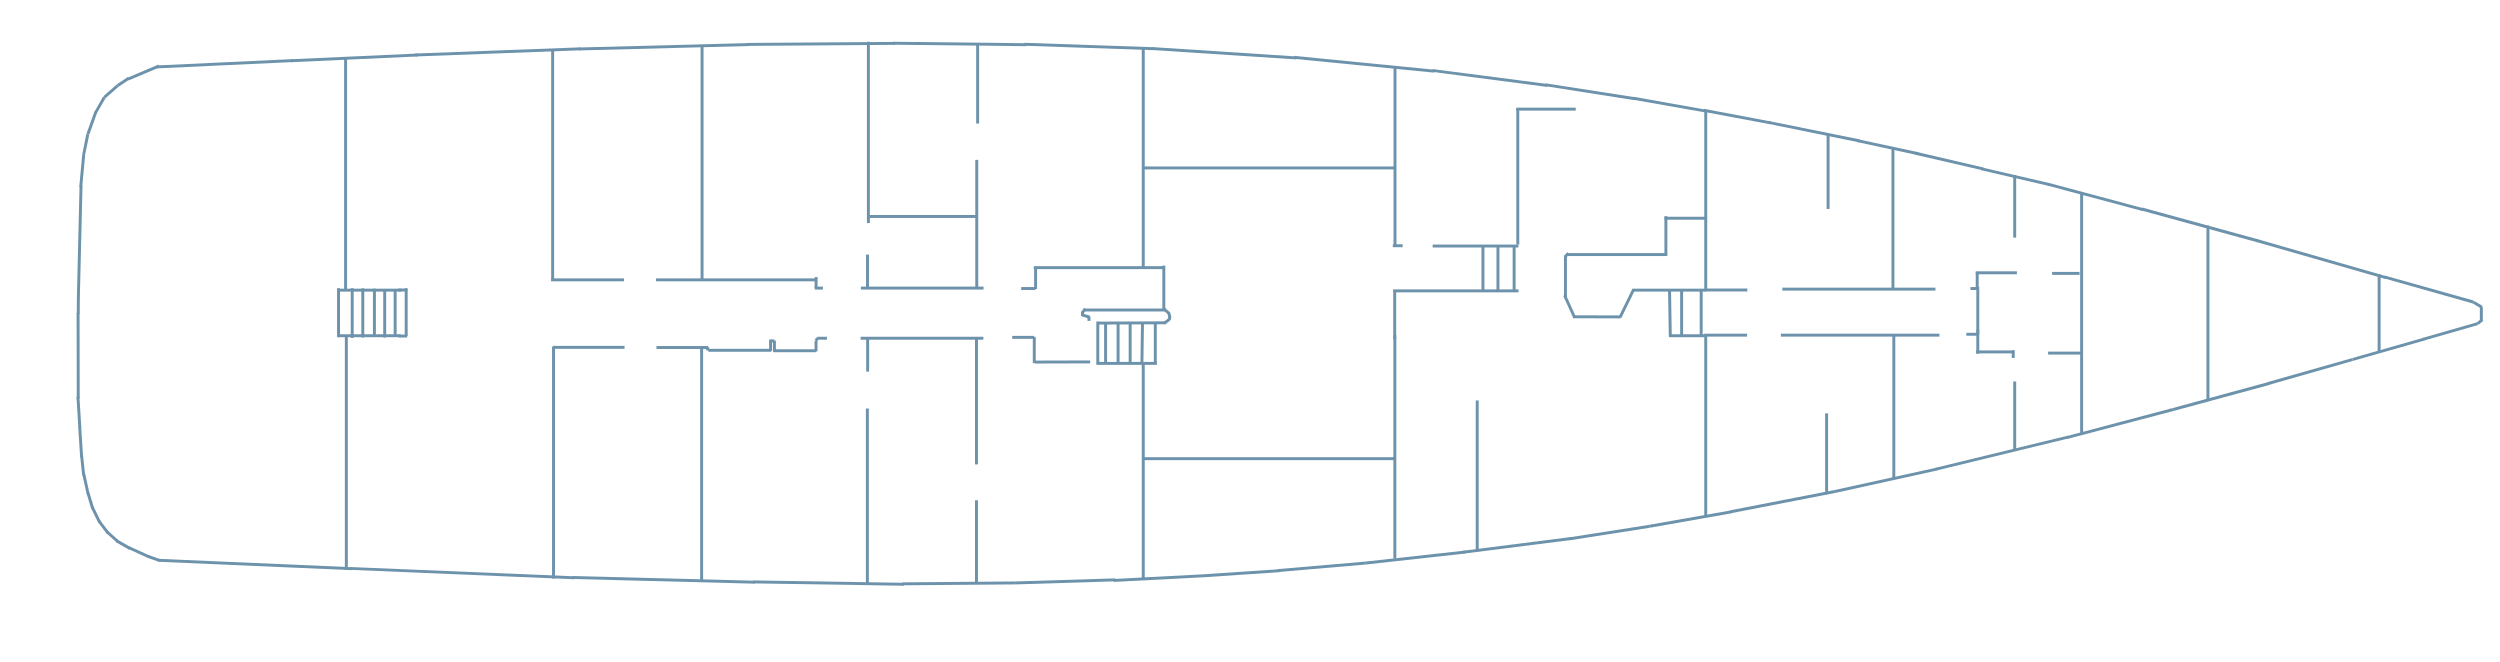 <svg version="1.2" xmlns="http://www.w3.org/2000/svg" viewBox="400 510 1700 450">
	<path id="Forma 1" style="fill: #6d92ab" d="m507.7 553.9l0.8 1.9-21.1 8.9-0.8-1.8z"/>
	<path id="Forma 2" style="fill: #6d92ab" d="m487 562.3l1.1 1.7-7.6 5.1-1.1-1.7z"/>
	<path id="Forma 3" style="fill: #6d92ab" d="m479.3 567.5l1.3 1.5-9 7.9-1.3-1.5z"/>
	<path id="Forma 4" style="fill: #6d92ab" d="m470.1 575.7l1.7 1-6.2 10.8-1.7-1z"/>
	<path id="Forma 5" style="fill: #6d92ab" d="m464.2 585.9l1.9 0.6-5.4 15.1-1.9-0.7z"/>
	<path id="Forma 6" style="fill: #6d92ab" d="m458.7 601.1l2 0.4-2.9 14.1-1.9-0.4z"/>
	<path id="Forma 7" style="fill: #6d92ab" d="m455.9 615.3l2 0.2-2 21.6-2-0.2z"/>
	<path id="Forma 8" style="fill: #6d92ab" d="m454.1 636.3h2l-1.8 75.4h-2z"/>
	<path id="Forma 9" style="fill: #6d92ab" d="m452.3 711h2l-0.1 12.5h-2z"/>
	<path id="Forma 10" style="fill: #6d92ab" d="m452.1 722.8h2l0.1 58.1h-2z"/>
	<path id="Forma 11" style="fill: #6d92ab" d="m452 779.9l2-0.1 1.3 21.2-2 0.1z"/>
	<path id="Forma 12" style="fill: #6d92ab" d="m453.2 800.4l2-0.1 1.3 20.3-2 0.2z"/>
	<path id="Forma 13" style="fill: #6d92ab" d="m454.5 820.1l2-0.2 1.4 13.2-2 0.2z"/>
	<path id="Forma 14" style="fill: #6d92ab" d="m456 832.9l2-0.5 2.9 13.4-1.9 0.5z"/>
	<path id="Forma 15" style="fill: #6d92ab" d="m458.9 845.6l1.9-0.6 3.2 10.4-2 0.6z"/>
	<path id="Forma 16" style="fill: #6d92ab" d="m461.9 855.5l1.8-0.9 5 10.2-1.8 0.9z"/>
	<path id="Forma 17" style="fill: #6d92ab" d="m466.6 865.1l1.6-1.2 6 7.9-1.6 1.2z"/>
	<path id="Forma 18" style="fill: #6d92ab" d="m472.3 872.6l1.3-1.5 7.3 6.5-1.3 1.5z"/>
	<path id="Forma 19" style="fill: #6d92ab" d="m478.7 878.6l1-1.8 9.4 5.4-1 1.8z"/>
	<path id="Forma 20" style="fill: #6d92ab" d="m487 883.2l0.8-1.8 14 6.4-0.8 1.8z"/>
	<path id="Forma 21" style="fill: #6d92ab" d="m500.3 889.3l0.7-1.9 7.9 2.8-0.7 1.9z"/>
	<path id="Forma 22" style="fill: #6d92ab" d="m507.6 892l0.1-2 131.5 5.7-0.1 2z"/>
	<path id="Forma 23" style="fill: #6d92ab" d="m638.5 897.5l0.1-1.9 152.1 6.3-0.1 2z"/>
	<path id="Forma 24" style="fill: #6d92ab" d="m789.2 903.7l0.1-2 124 3.2v2z"/>
	<path id="Forma 25" style="fill: #6d92ab" d="m912.3 906.7l0.1-2 102.3 1.6v2z"/>
	<path id="Forma 26" style="fill: #6d92ab" d="m1013.8 908v-2l76.4-0.6v2z"/>
	<path id="Forma 27" style="fill: #6d92ab" d="m1090.3 907.4l-0.1-2 68.1-2.1 0.1 2z"/>
	<path id="Forma 28" style="fill: #6d92ab" d="m1157.4 905.7l-0.1-2 61.6-3.2 0.1 2z"/>
	<path id="Forma 29" style="fill: #6d92ab" d="m1218.8 902.5l-0.1-2 51-3.4 0.2 2z"/>
	<path id="Forma 30" style="fill: #6d92ab" d="m1268.9 899l-0.1-2 59.5-5.1 0.1 2z"/>
	<path id="Forma 31" style="fill: #6d92ab" d="m1328.5 893.9l-0.3-2 67.9-7.5 0.2 2z"/>
	<path id="Forma 32" style="fill: #6d92ab" d="m1395.1 886.5l-0.2-2 73.2-9.3 0.2 2z"/>
	<path id="Forma 33" style="fill: #6d92ab" d="m1467.4 877.4l-0.3-2 54.3-8.5 0.3 2z"/>
	<path id="Forma 34" style="fill: #6d92ab" d="m1521.7 868.9l-0.4-2 56.1-9.9 0.3 2z"/>
	<path id="Forma 35" style="fill: #6d92ab" d="m1577 859l-0.4-2 71-13.8 0.4 2z"/>
	<path id="Forma 36" style="fill: #6d92ab" d="m1648 845.2l-0.4-2 69.3-15.2 0.4 1.9z"/>
	<path id="Forma 37" style="fill: #6d92ab" d="m1716.6 830l-0.5-1.9 90.2-21.9 0.4 1.9z"/>
	<path id="Forma 38" style="fill: #6d92ab" d="m1805.7 808.5l-0.5-1.9 72.1-19.1 0.5 2z"/>
	<path id="Forma 39" style="fill: #6d92ab" d="m1877.8 789.5l-0.5-2 65.5-17.8 0.6 2z"/>
	<path id="Forma 40" style="fill: #6d92ab" d="m1942.2 771.9l-0.5-2 57.8-16.4 0.5 1.9z"/>
	<path id="Forma 41" style="fill: #6d92ab" d="m2000 755.4l-0.5-1.9 48.7-13.9 0.6 1.9z"/>
	<path id="Forma 42" style="fill: #6d92ab" d="m2048.2 741.6l-0.6-1.9 37-10.6 0.5 1.9z"/>
	<path id="Forma 43" style="fill: #6d92ab" d="m2085.5 730.8l-1.3-1.5 3.2-2.7 1.2 1.6z"/>
	<path id="Forma 44" style="fill: #6d92ab" d="m2088.3 727.8h-2v-9.2h2z"/>
	<path id="Forma 45" style="fill: #6d92ab" d="m2088.1 718l-1 1.7-5.7-3.4 1-1.7z"/>
	<path id="Forma 46" style="fill: #6d92ab" d="m2082.2 714.4l-0.6 2-60.4-17.1 0.5-1.9z"/>
	<path id="Forma 47" style="fill: #6d92ab" d="m2022.9 697.9l-0.6 1.9-88.2-25.3 0.5-2z"/>
	<path id="Forma 48" style="fill: #6d92ab" d="m1935.7 672.8l-0.6 2-79.1-21.7 0.6-2z"/>
	<path id="Forma 49" style="fill: #6d92ab" d="m1857.8 651.7l-0.5 1.9-65-17.4 0.6-1.9z"/>
	<path id="Forma 50" style="fill: #6d92ab" d="m1794 634.6l-0.5 1.9-46.5-10.8 0.4-1.9z"/>
	<path id="Forma 51" style="fill: #6d92ab" d="m1748.7 623.9l-0.5 1.9-45.9-10.6 0.5-2z"/>
	<path id="Forma 52" style="fill: #6d92ab" d="m1704.4 613.5l-0.4 2-41.1-8.9 0.5-1.9z"/>
	<path id="Forma 53" style="fill: #6d92ab" d="m1664.6 604.8l-0.4 2-61.8-12.6 0.4-1.9z"/>
	<path id="Forma 54" style="fill: #6d92ab" d="m1604.1 592.6l-0.4 1.9-45.4-8.5 0.4-2z"/>
	<path id="Forma 55" style="fill: #6d92ab" d="m1560.1 584.6l-0.3 1.9-49.3-8.7 0.3-2z"/>
	<path id="Forma 56" style="fill: #6d92ab" d="m1511.7 576.1l-0.4 2-60.4-9.5 0.3-1.9z"/>
	<path id="Forma 57" style="fill: #6d92ab" d="m1452.2 567.1l-0.2 2-77.9-10.2 0.3-1.9z"/>
	<path id="Forma 58" style="fill: #6d92ab" d="m1375.4 557.4l-0.2 2-95.3-9.4 0.2-2z"/>
	<path id="Forma 59" style="fill: #6d92ab" d="m1281.6 548.4l-0.1 2-98.3-6.4 0.1-2z"/>
	<path id="Forma 60" style="fill: #6d92ab" d="m1184.2 542.1v2l-87.6-3v-2z"/>
	<path id="Forma 61" style="fill: #6d92ab" d="m1098 539.4v2l-90.7-1v-2z"/>
	<path id="Forma 62" style="fill: #6d92ab" d="m1008.5 538.5v2l-100.1 0.7-0.1-2z"/>
	<path id="Forma 63" style="fill: #6d92ab" d="m909.1 539.3l0.1 2-115.5 3v-2z"/>
	<path id="Forma 64" style="fill: #6d92ab" d="m794.7 542.2l0.1 2-112.3 4.2-0.1-2z"/>
	<path id="Forma 65" style="fill: #6d92ab" d="m683.8 546.4l0.1 2-86.1 3.9-0.1-2z"/>
	<path id="Forma 66" style="fill: #6d92ab" d="m599 550.2l0.1 2-92.3 4.3-0.1-2z"/>
	<path id="Forma 67" style="fill: #6d92ab" d="m634 549h2v157.5h-2z"/>
	<path id="Forma 68" style="fill: #6d92ab" d="m634.5 738.3h2v159.2h-2z"/>
	<path id="Forma 69" style="fill: #6d92ab" d="m630 739.3v-2h42.5v2z"/>
	<path id="Forma 70" style="fill: #6d92ab" d="m630.1 708.3v-2h42.8v2z"/>
	<path id="Forma 71" style="fill: #6d92ab" d="m629.2 706h2v33.3h-2z"/>
	<path id="Forma 72" style="fill: #6d92ab" d="m638.5 706h2v33.8h-2z"/>
	<path id="Forma 73" style="fill: #6d92ab" d="m645.7 706.1h2v33.4h-2z"/>
	<path id="Forma 74" style="fill: #6d92ab" d="m653.6 706.3h2v32.7h-2z"/>
	<path id="Forma 75" style="fill: #6d92ab" d="m660.6 706.8h2v32.7h-2z"/>
	<path id="Forma 76" style="fill: #6d92ab" d="m667.7 706.6h2v32.5h-2z"/>
	<path id="Forma 77" style="fill: #6d92ab" d="m670.8 708.2v-2h6.1v2z"/>
	<path id="Forma 78" style="fill: #6d92ab" d="m671 739.5v-2h5.9v2z"/>
	<path id="Forma 79" style="fill: #6d92ab" d="m677.2 738.5h-2v-32.5h2z"/>
	<path id="Forma 80" style="fill: #6d92ab" d="m775.4 746h2v157.4h-2z"/>
	<path id="Forma 81" style="fill: #6d92ab" d="m776.8 700.2h-2v-156.8h2z"/>
	<path id="Forma 82" style="fill: #6d92ab" d="m774.7 701.3v-2h49.6v2z"/>
	<path id="Forma 83" style="fill: #6d92ab" d="m846.1 701.3v-2h109.2v2z"/>
	<path id="Forma 84" style="fill: #6d92ab" d="m954 698.4h2l-0.1 7.5-2-0.1z"/>
	<path id="Forma 85" style="fill: #6d92ab" d="m954 706.9v-2h5.6v2z"/>
	<path id="Forma 86" style="fill: #6d92ab" d="m985.4 706.9v-2h83.4v2z"/>
	<path id="Forma 87" style="fill: #6d92ab" d="m1094.4 707.2v-2h9.8v2z"/>
	<path id="Forma 88" style="fill: #6d92ab" d="m1105.2 706.5h-2v-14.1h2z"/>
	<path id="Forma 89" style="fill: #6d92ab" d="m1103 693v-2h88.1v2z"/>
	<path id="Forma 90" style="fill: #6d92ab" d="m1190.4 690.6h2v29.6h-2z"/>
	<path id="Forma 91" style="fill: #6d92ab" d="m1192.9 719.8v2h-56.2v-2z"/>
	<path id="Forma 92" style="fill: #6d92ab" d="m876.4 540.5h2v159.4h-2z"/>
	<path id="Forma 93" style="fill: #6d92ab" d="m990.9 706.1h-2v-23h2z"/>
	<path id="Forma 94" style="fill: #6d92ab" d="m991.5 661.7h-2v-123.3h2z"/>
	<path id="Forma 95" style="fill: #6d92ab" d="m991.1 658.2v-2h72.7v2z"/>
	<path id="Forma 96" style="fill: #6d92ab" d="m1065.2 705.7h-2v-87h2z"/>
	<path id="Forma 97" style="fill: #6d92ab" d="m1065.8 594h-2v-54.8h2z"/>
	<path id="Forma 98" style="fill: #6d92ab" d="m1178.4 691.9h-2v-148.8h2z"/>
	<path id="Forma 99" style="fill: #6d92ab" d="m1347.6 555.5h2v121.5h-2z"/>
	<path id="Forma 100" style="fill: #6d92ab" d="m1347.1 678.1v-2h6.7v2z"/>
	<path id="Forma 101" style="fill: #6d92ab" d="m1374.2 678.3v-2h58.3v2z"/>
	<path id="Forma 102" style="fill: #6d92ab" d="m1191.1 721.1l1.3-1.5 3.3 2.8-1.3 1.5z"/>
	<path id="Forma 103" style="fill: #6d92ab" d="m1193.8 723l2-0.5 0.7 3.2-2 0.4z"/>
	<path id="Forma 104" style="fill: #6d92ab" d="m1194.5 725.3l2 0.3-0.4 2.1-1.9-0.4z"/>
	<path id="Forma 105" style="fill: #6d92ab" d="m1194.5 726.4l1.3 1.5-3.4 2.7-1.3-1.6z"/>
	<path id="Forma 106" style="fill: #6d92ab" d="m1192.8 728.5v2l-45.8 0.2v-2z"/>
	<path id="Forma 107" style="fill: #6d92ab" d="m1137.2 719.4l1.6 1.2-2.1 2.8-1.6-1.2z"/>
	<path id="Forma 108" style="fill: #6d92ab" d="m1135.1 721.9h2v3h-2z"/>
	<path id="Forma 109" style="fill: #6d92ab" d="m1135.7 725.2l0.6-1.9 4.8 1.3-0.5 2z"/>
	<path id="Forma 110" style="fill: #6d92ab" d="m1139.5 725.1h2v3.1h-2z"/>
	<path id="Forma 111" style="fill: #6d92ab" d="m775.7 747.2v-2h49v2z"/>
	<path id="Forma 112" style="fill: #6d92ab" d="m846.4 747.3v-2h35.1v2z"/>
	<path id="Forma 113" style="fill: #6d92ab" d="m880.2 746.1h2v2.2h-2z"/>
	<path id="Forma 114" style="fill: #6d92ab" d="m881.7 749.2v-2h42.5v2z"/>
	<path id="Forma 115" style="fill: #6d92ab" d="m925 748.8h-2v-6.9h2z"/>
	<path id="Forma 116" style="fill: #6d92ab" d="m923.1 742.8v-2h3.5v2z"/>
	<path id="Forma 117" style="fill: #6d92ab" d="m925.6 741.6h2v7.4h-2z"/>
	<path id="Forma 118" style="fill: #6d92ab" d="m925.8 749.5v-2h29.3v2z"/>
	<path id="Forma 119" style="fill: #6d92ab" d="m955.9 748.9h-2v-7.2h2z"/>
	<path id="Forma 120" style="fill: #6d92ab" d="m955.7 742.2l-1.7-1 1-1.8 1.8 1z"/>
	<path id="Forma 121" style="fill: #6d92ab" d="m955.8 741v-2h6.5v2z"/>
	<path id="Forma 122" style="fill: #6d92ab" d="m985.2 741v-2h83.5v2z"/>
	<path id="Forma 123" style="fill: #6d92ab" d="m1088.3 740.4v-2h14.9v2z"/>
	<path id="Forma 124" style="fill: #6d92ab" d="m1102.3 739.1h2v17.8h-2z"/>
	<path id="Forma 125" style="fill: #6d92ab" d="m1103.7 757.2v-2l37.6-0.1v2z"/>
	<path id="Forma 126" style="fill: #6d92ab" d="m1145.5 728.6h2v29.4h-2z"/>
	<path id="Forma 127" style="fill: #6d92ab" d="m1150.8 729.7h2v27.8h-2z"/>
	<path id="Forma 129" style="fill: #6d92ab" d="m1186.6 757.2h-2v-27.8h2z"/>
	<path id="Forma 141" style="fill: #6d92ab" d="m1145.9 758.1v-2h40.8v2z"/>
	<path id="Forma 142" style="fill: #6d92ab" d="m1177.4 625.2v-2h171.5v2z"/>
	<path id="Forma 143" style="fill: #6d92ab" d="m1176.8 822.9v-2h172.4v2z"/>
	<path id="Forma 144" style="fill: #6d92ab" d="m1349.4 740.6h-2v-32h2z"/>
	<path id="Forma 145" style="fill: #6d92ab" d="m1347.3 708.8v-2h85.3v2z"/>
	<path id="Forma 146" style="fill: #6d92ab" d="m1409.4 707.4h-2v-30.7h2z"/>
	<path id="Forma 147" style="fill: #6d92ab" d="m1417.6 677.4h2v30.4h-2z"/>
	<path id="Forma 148" style="fill: #6d92ab" d="m1428.6 677h2v31.3h-2z"/>
	<path id="Forma 149" style="fill: #6d92ab" d="m1433.1 676.3h-2v-92.2h2z"/>
	<path id="Forma 150" style="fill: #6d92ab" d="m1431 585.2v-2h40.5v2z"/>
	<path id="Forma 151" style="fill: #6d92ab" d="m1558.9 585.7h2v121.6h-2z"/>
	<path id="Forma 152" style="fill: #6d92ab" d="m1558.9 738.3h2v122.9h-2zm457.9-41.8h2v53.3h-2z"/>
	<path id="Forma 153" style="fill: #6d92ab" d="m1900.4 663.4h2v119.1h-2z"/>
	<path id="Forma 154" style="fill: #6d92ab" d="m1814.5 640.5h2v164.9h-2z"/>
	<path id="Forma 155" style="fill: #6d92ab" d="m1769 629.2h2v42.4h-2z"/>
	<path id="Forma 156" style="fill: #6d92ab" d="m1686.2 610.4h2v96.7h-2z"/>
	<path id="Forma 157" style="fill: #6d92ab" d="m1642.1 601h2v51.1h-2z"/>
	<path id="Forma 158" style="fill: #6d92ab" d="m1559.3 708.2v-2h28.9v2z"/>
	<path id="Forma 159" style="fill: #6d92ab" d="m1612 707.6v-2h104.1v2z"/>
	<path id="Forma 160" style="fill: #6d92ab" d="m1739.9 707.2v-2h5.2v2z"/>
	<path id="Forma 161" style="fill: #6d92ab" d="m1558.9 738.9v-2h29.1v2z"/>
	<path id="Forma 162" style="fill: #6d92ab" d="m1611 738.9v-2h107.8v2z"/>
	<path id="Forma 163" style="fill: #6d92ab" d="m1737.1 738.3v-2h7.6v2z"/>
	<path id="Forma 164" style="fill: #6d92ab" d="m1745.9 737.5h-2v-32.5h2z"/>
	<path id="Forma 165" style="fill: #6d92ab" d="m1743.9 734.2h2v16.3h-2z"/>
	<path id="Forma 166" style="fill: #6d92ab" d="m1743.7 750.3v-2h25.9v2z"/>
	<path id="Forma 167" style="fill: #6d92ab" d="m1768 748.2h2v5.2h-2z"/>
	<path id="Forma 168" style="fill: #6d92ab" d="m1769 769.4h2v46.8h-2z"/>
	<path id="Forma 169" style="fill: #6d92ab" d="m1686.8 737.5h2v98.1h-2z"/>
	<path id="Forma 170" style="fill: #6d92ab" d="m1641.1 791.1h2v54.1h-2z"/>
	<path id="Forma 171" style="fill: #6d92ab" d="m1743.5 695.3h2v11.3h-2z"/>
	<path id="Forma 172" style="fill: #6d92ab" d="m1743.5 696.5v-2h28v2z"/>
	<path id="Forma 173" style="fill: #6d92ab" d="m1769.2 695.1h2v0.4h-2z"/>
	<path id="Forma 174" style="fill: #6d92ab" d="m1795.4 696.9v-2h18.7v2z"/>
	<path id="Forma 175" style="fill: #6d92ab" d="m1792.7 751.1v-2h23.7v2z"/>
	<path id="Forma 176" style="fill: #6d92ab" d="m1560.1 657.4v2h-28.2v-2z"/>
	<path id="Forma 177" style="fill: #6d92ab" d="m1531.8 657h2v27h-2z"/>
	<path id="Forma 178" style="fill: #6d92ab" d="m1533.6 682.1v2h-68.6v-2z"/>
	<path id="Forma 179" style="fill: #6d92ab" d="m1465.9 681.5l1.4 1.4-2.5 2.5-1.4-1.4z"/>
	<path id="Forma 180" style="fill: #6d92ab" d="m1463.5 684.1h2v28.2h-2z"/>
	<path id="Forma 181" style="fill: #6d92ab" d="m1463 711.2l1.8-0.8 6.8 15-1.8 0.8z"/>
	<path id="Forma 182" style="fill: #6d92ab" d="m1469.6 726.4v-2l32.4 0.1v2z"/>
	<path id="Forma 183" style="fill: #6d92ab" d="m1502.5 726.3l-1.8-0.9 9.3-19 1.8 0.8z"/>
	<path id="Forma 184" style="fill: #6d92ab" d="m1510 708.3v-2h50.2v2zm24.3-0.5l2-0.1 0.5 31.1h-2z"/>
	<path id="Forma 185" style="fill: #6d92ab" d="m1534.9 739.3v-2h25.7v2z"/>
	<path id="Forma 186" style="fill: #6d92ab" d="m1544.5 738.2h-2v-31.1h2z"/>
	<path id="Forma 187" style="fill: #6d92ab" d="m1555.8 707.3h2v31.5h-2z"/>
	<path id="Forma 130" style="fill: #6d92ab" d="m1177.5 757.1h-2l0.4-28.1h2z"/>
	<path id="Forma 131" style="fill: #6d92ab" d="m1169.5 757.1h-2v-27.9h2z"/>
	<path id="Forma 132" style="fill: #6d92ab" d="m1161.3 756.5h-2v-27.5h2z"/>
	<path id="Forma 133" style="fill: #6d92ab" d="m1176.4 756.6h2v147.3h-2z"/>
	<path id="Forma 134" style="fill: #6d92ab" d="m1347.5 737.9h2v152h-2z"/>
	<path id="Forma 135" style="fill: #6d92ab" d="m1403.5 782.3h2v102.7h-2z"/>
	<path id="Forma 136" style="fill: #6d92ab" d="m876.1 746h2v159.6h-2z"/>
	<path id="Forma 137" style="fill: #6d92ab" d="m989 739.5h2v23.2h-2z"/>
	<path id="Forma 138" style="fill: #6d92ab" d="m988.8 787.8h2v118.9h-2z"/>
	<path id="Forma 139" style="fill: #6d92ab" d="m1063 739.7h2v86.1h-2z"/>
	<path id="Forma 140" style="fill: #6d92ab" d="m1063 850.2h2v56.9h-2z"/>
</svg>